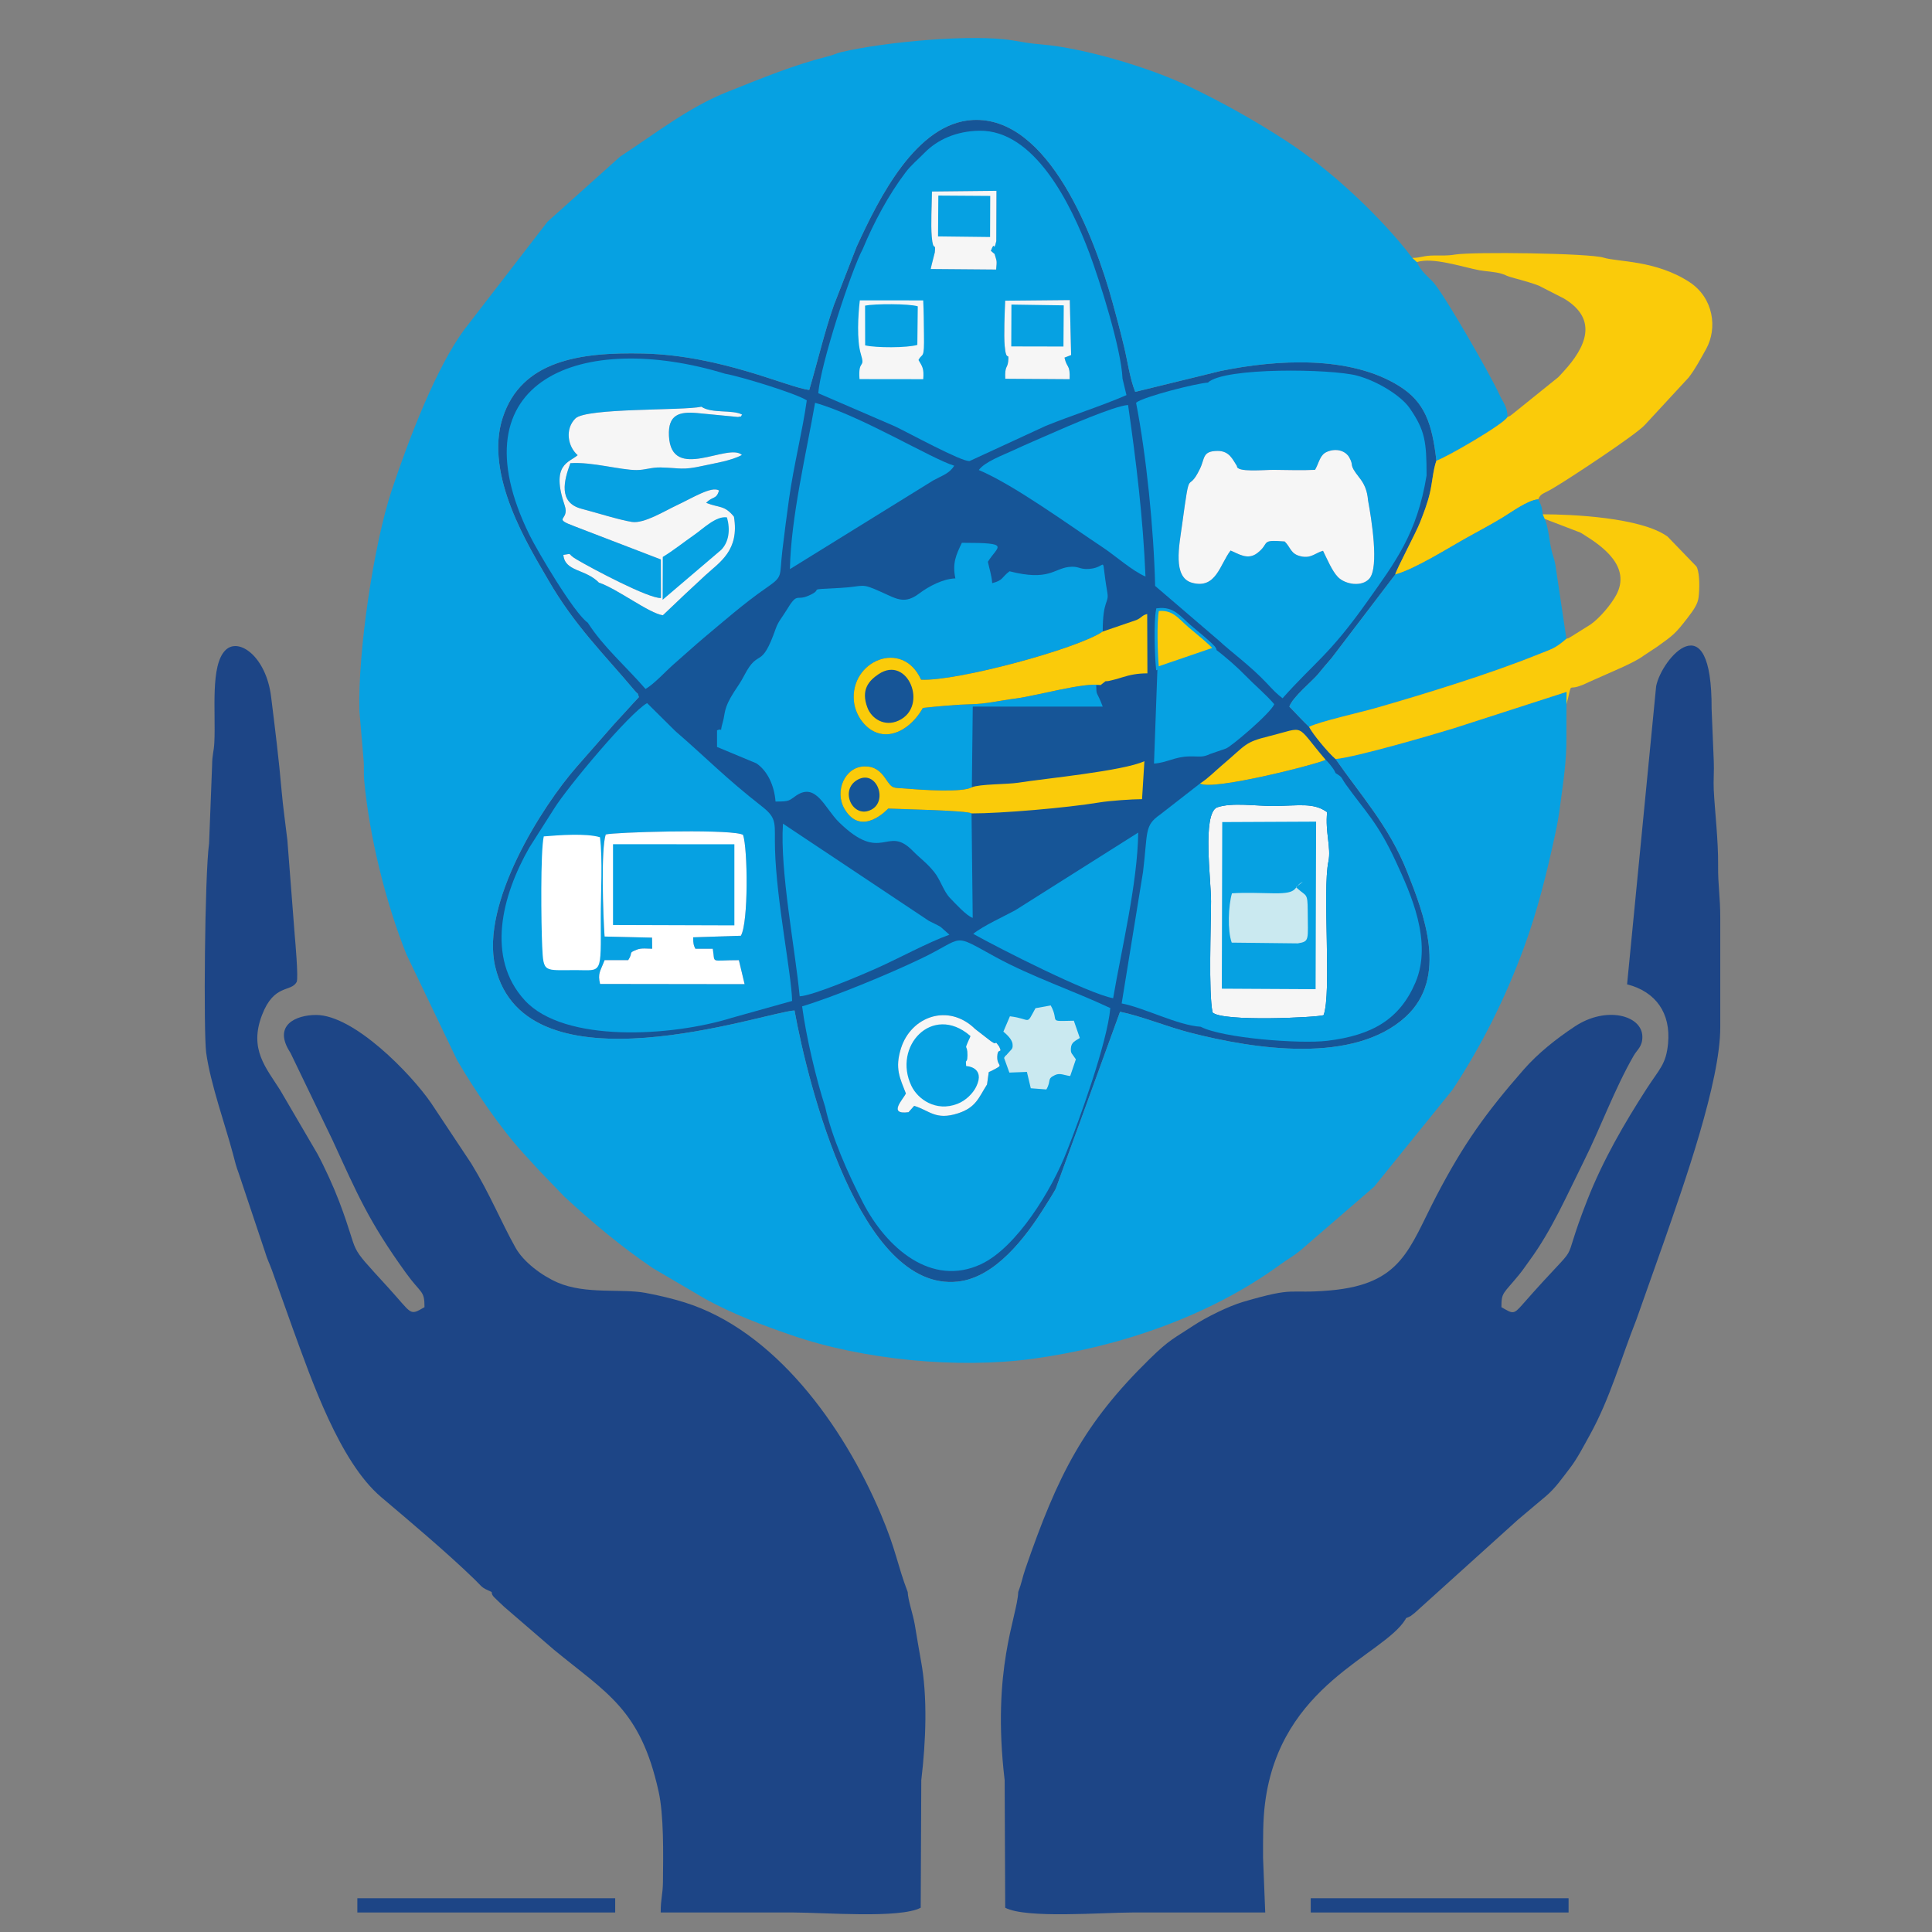 <?xml version="1.0" encoding="UTF-8"?>
<!DOCTYPE svg PUBLIC "-//W3C//DTD SVG 1.1//EN" "http://www.w3.org/Graphics/SVG/1.1/DTD/svg11.dtd">
<!-- Creator: CorelDRAW -->
<svg xmlns="http://www.w3.org/2000/svg" xml:space="preserve" width="50mm" height="50mm" version="1.1" style="shape-rendering:geometricPrecision; text-rendering:geometricPrecision; image-rendering:optimizeQuality; fill-rule:evenodd; clip-rule:evenodd"
viewBox="0 0 5000 5000"
 xmlns:xlink="http://www.w3.org/1999/xlink"
 xmlns:xodm="http://www.corel.com/coreldraw/odm/2003">
 <rect x="0" y="0" width="5000" height="5000" fill="#808080" stroke="none"/>
 <defs>
  <style type="text/css">
   <![CDATA[
    .str0 {stroke:#06A1E2;stroke-width:7.62;stroke-miterlimit:22.926}
    .fil1 {fill:#06A1E2}
    .fil0 {fill:#165597}
    .fil2 {fill:#1D4586}
    .fil6 {fill:#CAE9F0}
    .fil4 {fill:#F6F6F6}
    .fil3 {fill:#FACB0A}
    .fil5 {fill:white}
   ]]>
  </style>
 </defs>
 <g id="Camada_x0020_1">
  <path class="fil0" d="M3456.47 1964.37c-19.75,-16.81 -59.64,-65.46 -68.6,-83.21 -17.88,-17.3 -32.89,-33.41 -51.08,-52.51 9,-25.34 59.84,-66.4 74.17,-83.84 12.81,-15.59 22.13,-26.99 34.96,-41.44l164.97 -216.49c1.73,-11.04 53.89,-108.59 64.08,-134.76 9.46,-24.31 18.6,-46.97 25.63,-76.46 6.12,-25.69 8.13,-59.07 16.76,-83.51 -11.02,-97.03 -30.5,-151.74 -95.54,-192.63 -128.45,-80.76 -318.79,-68.88 -462.29,-39.57l-221.59 54.2c-13.76,-33.82 -19.57,-78.45 -29.05,-117.86 -10.24,-42.56 -19.42,-76.58 -29.92,-114.75 -45.69,-166.1 -164.44,-481.72 -361.8,-471.04 -145.83,7.9 -242.38,201.75 -300.45,328.5l-58.75 151.01c-24.02,68.37 -41.78,144.85 -63.62,219.07 -55.73,-6.13 -226.3,-89.28 -429.34,-94.15 -167.39,-4 -315.53,19.25 -363.71,165.12 -49.51,149.91 68.63,336.17 117.9,421.5 68.04,117.84 145.42,192.95 222.66,284.93 13.51,16.1 4.82,-0.87 11.69,17.6 -18.45,19.46 -43.47,47.86 -64.55,70.27l-96.3 109.79c-90.89,103.64 -249.4,354.27 -211.1,517.48 78.81,335.76 699.95,117.15 774.63,113.53 35.34,194.83 169.68,728.67 422.15,701.69 97.42,-10.41 176.08,-114.26 226.63,-195.45 7.8,-12.52 17.81,-27.83 27.07,-44.3l166.61 -458.68c52.32,10.47 122.07,38.81 179.67,53.71 172.08,44.5 425.43,81.54 559.1,-40.27 112.46,-102.49 46.27,-269.78 4.2,-375.86 -46.87,-118.17 -121.02,-198.92 -185.19,-291.62z"/>
  <path class="fil1" d="M4053.94 1822.51l0.49 -32.01 -291.86 94.26c-62.69,19.18 -252.17,74.37 -306.1,79.61 64.17,92.7 138.32,173.45 185.19,291.62 42.07,106.08 108.26,273.37 -4.2,375.86 -133.67,121.81 -387.02,84.77 -559.1,40.27 -57.6,-14.9 -127.35,-43.24 -179.67,-53.71l-166.61 458.68c-9.26,16.47 -19.27,31.78 -27.07,44.3 -50.55,81.19 -129.21,185.04 -226.63,195.45 -252.47,26.98 -386.81,-506.86 -422.15,-701.69 -74.68,3.62 -695.82,222.23 -774.63,-113.53 -38.3,-163.21 120.21,-413.84 211.1,-517.48l96.3 -109.79c21.08,-22.41 46.1,-50.81 64.55,-70.27 -6.87,-18.47 1.82,-1.5 -11.69,-17.6 -77.24,-91.98 -154.62,-167.09 -222.66,-284.93 -49.27,-85.33 -167.41,-271.59 -117.9,-421.5 48.18,-145.87 196.32,-169.12 363.71,-165.12 203.04,4.87 373.61,88.02 429.34,94.15 21.84,-74.22 39.6,-150.7 63.62,-219.07l58.75 -151.01c58.07,-126.75 154.62,-320.6 300.45,-328.5 197.36,-10.68 316.11,304.94 361.8,471.04 10.5,38.17 19.68,72.19 29.92,114.75 9.48,39.41 15.29,84.04 29.05,117.86l221.59 -54.2c143.5,-29.31 333.84,-41.19 462.29,39.57 65.04,40.89 84.52,95.6 95.54,192.63 22.97,-6.78 174.54,-94.26 184.04,-112.99 -0.1,-27.5 -11.68,-37.35 -20.25,-56.52 -22.18,-49.65 -141.79,-258.05 -171.28,-291.54 -10.35,-11.76 -34.1,-29.74 -42.94,-52.89l-11.84 -10.65 -17.8 -22.77c-81.64,-100.56 -200.76,-209.73 -306.43,-278.68 -82,-53.49 -167.73,-101.46 -255.92,-143.53 -101.03,-48.2 -270.11,-98.33 -378.54,-107.48 -33.61,-2.83 -44.35,-5.27 -74.66,-10.35 -104.52,-17.55 -332.61,3.71 -444.74,30.19 -13.5,3.18 -15.49,6.13 -34.79,11.03 -90.43,22.95 -171.09,56.68 -258.66,91.38 -101.62,40.27 -186.78,108.05 -278.54,167.88l-188.14 168.63 -215.75 279.68c-71.24,97.02 -141.18,276.49 -187.34,415.24 -46.99,141.24 -88.2,421.12 -83.57,572.34l11.09 129.2c1.12,16.05 -0.4,31.69 1.09,47.95 13.41,146.08 55.6,317.08 109.39,451.49l131.26 273.95c44.63,76.76 112.09,176.15 172.07,241.53 15.48,16.87 26.74,29.11 42.14,45.98l63.36 65.75c73.69,67.88 147.05,129.39 229.18,185.1l135.1 79.3c72.41,39.88 147.3,67.67 222.77,93.82 185.94,64.43 432.13,87.7 625.25,61.28 220.91,-30.23 454.96,-108.5 640.76,-244.11 17.31,-12.64 34.09,-21.81 51.33,-35.91l191.24 -165.23 202.79 -250.88c75.96,-115.31 136.47,-236.27 185.1,-368.55 34.73,-94.47 59.2,-192.95 80.58,-292.61 6.24,-29.07 9.13,-45.19 13.34,-77.53 7.84,-60.1 16.26,-111.44 15.78,-173.18l0.11 -85.96z"/>
  <path class="fil2" d="M3638.93 4187.71c19.07,-8.5 6.51,-2.13 21.85,-13.12l267.35 -241.35c26.18,-22.46 46.68,-38.95 72.92,-61.4 25.31,-21.67 41.68,-46.21 62.38,-72.97 18.25,-23.61 36.01,-58.06 51.1,-85.31 52.65,-95.07 79.85,-196.15 120.35,-298.19l72.06 -203.64c50.01,-143.83 145.56,-412.75 145.08,-553.7l-0.01 -282.62c0.11,-54.33 -6.09,-83.39 -5.58,-135.19 0.65,-66.05 -8.52,-140.53 -11.28,-196.52 -1.17,-23.83 1.23,-49.94 0.06,-73.78l-5.6 -135.16c1.33,-281.84 -129.39,-130.62 -143.54,-58.88l-75.2 771.55c74.88,19.11 113.31,75.02 106.08,152.63 -5.09,54.67 -22.05,65.67 -55.57,117.72 -57.98,90.06 -112.54,183.9 -153.08,286.9 -79.86,202.86 2.1,77.66 -167.75,270.93 -23.69,26.96 -24.8,24.78 -54.92,7.32 0,-39.15 4.31,-33.24 46.18,-84.57 9.68,-11.86 18.31,-24.9 27.5,-37.45 56.97,-77.71 97.21,-170.69 140.58,-257.6 41.65,-83.49 79.06,-186.13 128.09,-271.27 9.26,-16.07 22.89,-23.57 22.43,-49.54 -0.98,-55.16 -93.87,-79.97 -175.25,-25.73 -47.29,31.52 -94.2,68.16 -132.88,112.45 -96.13,110.02 -154.25,190.55 -224.6,325.28 -71.69,137.31 -89,228.77 -275.34,245.11 -112.85,9.9 -85.08,-11.47 -225.27,29.65 -37.01,10.86 -96.01,39.86 -128.81,61.62 -50.08,33.24 -60.41,34.64 -112.51,85.62 -170.57,166.9 -238.28,300.28 -322.2,543.93 -7.61,22.1 -9.27,35.76 -18.39,59.71 -2.37,64.65 -69.4,197.36 -35.13,486.92l1.46 330.15c54.32,28.55 249.05,12.28 330.85,12.28 114.02,0 228.04,0 342.06,0l-5.61 -141.3c0.01,-53.1 -0.57,-96.8 5.16,-141.79 39.21,-308.25 306.84,-381.87 363.6,-475.91 0.25,-0.42 1.08,-1.78 1.38,-2.78z"/>
  <path class="fil2" d="M2349.12 4120.14c-27.61,-72.5 -29.12,-106.25 -69.11,-200.72 -98.54,-232.8 -276.67,-476.46 -508.39,-548.85 -32.13,-10.04 -65.69,-17.96 -100.92,-24.58 -61.94,-11.65 -155.19,4.67 -227.8,-26.9 -40.86,-17.76 -87.79,-52.87 -108.61,-89.88 -37.15,-66.04 -66.17,-138.92 -114.8,-218.27l-103.91 -156.46c-52.65,-76.37 -199.45,-227.48 -297.34,-227.74 -51.2,-0.13 -114.16,25.8 -66.53,98.03l108.54 225.13c64.56,140.56 93.76,210.69 190.29,344.43 39.69,54.99 48.1,44.31 48.1,88.6 -40.18,23.29 -30.87,18.39 -93.92,-50.68 -113.14,-123.95 -69.34,-71.28 -127.1,-223.23 -14.23,-37.44 -37.58,-88.65 -56.09,-122.84l-96.35 -164.76c-37.03,-58.7 -80.92,-105.89 -47.2,-194.22 31.41,-82.27 74.9,-58.43 89.81,-85.91 4.95,-9.12 -4.06,-110.55 -4.75,-117.67l-19.3 -249.16c-4.15,-36.29 -11.36,-86.64 -14.69,-125.2 -7.31,-84.86 -17.53,-166.03 -27.47,-246.36 -12.76,-103.09 -83.05,-154.03 -117.59,-120.76 -40.36,38.88 -25.34,159.16 -29.26,238.69 -1.35,27.33 -5.51,29.48 -5.86,61.17l-7.75 200.38c-11.52,83.41 -14.45,490.73 -7.55,541.79 10.81,80.06 51.11,192.71 69.3,261.97 6.38,24.31 7.35,29.6 15.14,50.98l67.72 202.27c6.79,22.36 10.77,27.89 18.04,47.8l53.61 150.15c48.85,133.93 121.6,346.1 229.06,437.11 75.28,63.76 170.71,143.98 242.4,213.61 21.21,20.59 14.82,19.24 43.61,32.08 0.63,10.89 5.49,12.25 32.35,38.3l128.67 110.93c137.35,113.23 223.83,153.87 270.92,366.68 13.73,62.02 12.15,159.59 11.32,233.82 -0.4,34.94 -5.84,42.35 -5.84,79.62 114.03,0 228.05,0 342.07,0 81.8,0 276.52,16.27 330.85,-12.28l1.49 -330.11c11.89,-99.81 16.74,-215.32 -0.89,-309.46 -5.8,-30.96 -10.96,-64.61 -15.92,-93.14 -4.86,-27.97 -17.6,-63.66 -18.35,-84.36z"/>
  <path class="fil1" d="M2514.36 2105.11c-10.86,-7.88 -184.65,-10.92 -215.69,-12.56 -0.16,0.06 -68.77,75.85 -112.86,1.26 -27.15,-45.94 0.6,-109.5 51.35,-110.35 26,-0.43 40.82,11.55 54.38,31.32 19.75,28.79 16.62,22.84 59.43,26.51 34.19,2.94 139.76,10.17 164.18,-3.76l2.34 -208.88 336.34 0c-1.42,-3.24 -4.21,-10.86 -5.06,-12.88 -11.25,-26.63 -11.22,-15.86 -11.76,-42.41l11.21 -0.32c-40.89,-7.89 -167.74,28.09 -218.74,34.57 -44.46,5.66 -76.63,14.31 -117.63,15.03 -32.38,0.57 -86.84,5.46 -123.45,9.49 -18.84,33.95 -54.36,67.82 -95.35,68.25 -44.41,0.47 -78.72,-43.66 -83.08,-84.93 -11.13,-105.24 125.82,-163.07 173.78,-56.47 91.66,4.82 404.48,-79.68 470.08,-124.58 0,-84.45 17.04,-71.98 11.88,-101.48 -18.26,-104.43 3.65,-65.15 -45.59,-60.68 -27.67,2.51 -27.09,-8.35 -54.59,-4.89 -38.52,4.84 -52.03,36.86 -152.83,11.13 -20.74,15.22 -15.51,23.23 -44.86,30.72 -1.54,-20.3 -7.29,-36.86 -11.21,-55.29 25.07,-41.03 62.85,-49.15 -67.3,-49.15 -14.81,30.68 -25.22,52.64 -16.82,92.15 -31.31,0.77 -68.33,20.04 -93.45,38.93 -37.5,28.21 -57.16,14.87 -96.43,-2.92 -58.11,-26.31 -42.8,-14.88 -107.31,-11.43 -97.61,5.23 -37.51,0.31 -82.62,20.08 -34.12,14.97 -27.25,-11.87 -58.75,40.08 -10.2,16.83 -19.84,26.67 -26.24,44.96 -38.52,110.07 -43.56,48.58 -80.96,120.18 -10.48,20.07 -16.23,27.04 -27.12,44.02 -27.96,43.59 -22.3,54.97 -29.19,78.6 -10.04,34.43 3.91,12.42 -14.77,20.68l0 43 101.59 42.3c30.25,20.19 46.84,59.75 49.82,99 37.64,0 33.85,-2.12 53.56,-15.47 51.66,-35.01 73.77,32.89 110.67,68.99 112.15,109.73 123.49,5.42 190.59,73.8 20.3,20.69 36.92,31.48 56.01,55.37 15.95,19.95 24.05,49.57 40.27,66.46 13.38,13.93 43.96,47.42 59.19,51.88l-3.01 -270.31z"/>
  <path class="fil3" d="M3655.09 667.56l11.84 10.65c41.73,-13.04 115.29,12.28 161.61,21.18 15.07,2.9 41.17,3.72 58.76,9.34 13.79,4.39 4.58,2.7 20.79,7.95 10.92,3.53 14.5,3.82 26.83,7.46 11.65,3.43 33.57,9.56 47.77,15.25l64.96 33.26c91.1,54.64 54.66,127.82 -0.75,188.31 -5.81,6.35 -8.13,9.14 -14.13,15.23l-119.7 96.4c-4,2.5 -2.09,3.12 -11.67,6.57 -9.5,18.73 -161.07,106.21 -184.04,112.99 -8.63,24.44 -10.64,57.82 -16.76,83.51 -7.03,29.49 -16.17,52.15 -25.63,76.46 -10.19,26.17 -62.35,123.72 -64.08,134.76 52.06,-14.18 140.03,-70.25 188.14,-96.81 32.42,-17.9 57.99,-31.54 89.12,-50.18 22.22,-13.3 65.91,-45.86 92.81,-47.57 5.72,-14.54 12.71,-14.24 31.64,-24.88 8.26,-4.64 11.68,-7.03 18.14,-10.88 31.76,-18.94 203.01,-131 226.53,-157.29l112.85 -122.1c17.42,-22.51 30.5,-47.41 45.07,-73.49 30.34,-54.33 19.46,-132.81 -42.75,-173.54 -87.35,-57.19 -185.76,-51.91 -222.54,-63.37 -37.03,-11.53 -338.59,-15.54 -384.39,-7.95 -20.2,3.35 -33.13,2.23 -53.89,2.39 -29.54,0.22 -31.59,5.76 -56.53,6.35z"/>
  <path class="fil1" d="M3126 990.17c-28.81,1.58 -167.74,36.6 -185.85,52.13 26.36,134.68 45.86,326.39 49.33,474.05l165.73 142.11c28.6,26.9 81.8,65.46 123.41,109.92 16.11,17.21 24.86,26.76 40.64,38.69 84.72,-94.9 120.53,-111.3 218.23,-248.92 74,-104.25 130.13,-177.53 154.52,-327.83 -0.15,-87.7 -3.95,-116.24 -43.65,-173.87 -22.32,-32.41 -83.88,-70.42 -136.4,-84.37 -66.82,-17.73 -344.02,-21.98 -385.96,18.09zm414.48 304.77c8.71,46.89 29.23,172.9 3.48,202.47 -19.43,22.31 -62.53,15.27 -81.34,-3.97 -15.13,-15.47 -27.42,-45.47 -38.65,-67.98 -20.15,5.35 -30.54,20.47 -57.61,14.21 -26.43,-6.11 -25.51,-22.27 -41.49,-38.29 -65.61,-5.34 -36.78,3.9 -71.06,30.04 -25.35,19.32 -49.21,1.23 -69.13,-6.63 -27.69,35.91 -37.38,100.66 -99.76,83.4 -50.78,-14.05 -32.96,-96.61 -25.61,-150.61 21.92,-161.02 12.23,-74.2 46.2,-144.41 13.16,-27.21 5.7,-45.85 45.47,-46.19 30.88,-0.26 39.28,22.64 50.23,39.14 -1.42,17.04 68.63,9.65 95.62,9.84 34.51,0.26 72.46,1.68 106.55,-0.06 11.27,-19.98 12.29,-38.88 31.32,-46.81 23.57,-9.82 47.62,-2.72 57.45,15.12 13.39,24.29 -3.7,14.51 25.85,52.01 12.45,15.8 20.3,32.18 22.48,58.72z"/>
  <path class="fil1" d="M2772.08 918.87l-17.17 6.71c6.62,28.97 14.68,16.26 13.32,55.79l-166.65 -1.1c-1.56,-34.01 5.68,-26.54 7.58,-44.94 2.95,-28.49 -4.88,5.31 -9.03,-39.99 -2.52,-27.45 -0.01,-87.86 1.26,-117.17l167.26 -1.59 3.43 142.29zm-198.06 -261.53c5.85,20.52 6.27,14.87 4.04,40.27l-169.44 -1.38c1.94,-9.75 10.58,-42.52 10.63,-43 3.01,-29.54 -4.3,2.31 -7.9,-40.67 -2.7,-32.36 0.13,-82.96 0.55,-116.98l167.01 -1.74 -0.48 130.16c-7.98,33.18 -2.72,-5.35 -14.04,25.12l9.63 8.22zm-341.14 -13.05c-29.4,54.01 -110.38,301.23 -115.07,373.44l198.06 85.56c32.4,15.16 174.26,92.98 193.56,89.84l197.11 -90.99c67.48,-27.43 142.72,-50.91 208.73,-79.54l-10.21 -42.86c-3.21,-77.35 -59.56,-254.79 -85.6,-324.42 -48.42,-129.4 -142.88,-319.32 -285.08,-316.99 -59.54,0.97 -108.24,22.91 -141.86,57.25 -16.56,16.93 -34.28,31.24 -49.02,50.74 -44.49,58.87 -82.04,129.29 -110.62,197.97z"/>
  <path class="fil1" d="M3610.89 1486.88l-164.97 216.49c-12.83,14.45 -22.15,25.85 -34.96,41.44 -14.33,17.44 -65.17,58.5 -74.17,83.84 18.19,19.1 33.2,35.21 51.08,52.51 25.55,-13.51 133.41,-37.59 170.43,-48.19 129.93,-37.23 297.66,-88.97 422.79,-139.47 35.29,-14.25 42.84,-14.51 72.77,-40.43l-28.72 -192.27c-3.74,-19.67 -5.71,-18.46 -10.12,-38.06 -6.19,-27.49 -7.56,-56.9 -17.23,-79.81l-5.15 -11.89c-2.05,-19.07 -4.2,-24.58 -11.68,-38.72 -26.9,1.71 -70.59,34.27 -92.81,47.57 -31.13,18.64 -56.7,32.28 -89.12,50.18 -48.11,26.56 -136.08,82.63 -188.14,96.81z"/>
  <path class="fil1" d="M2554.43 2806.68c-21.33,33.26 -27.96,59.27 -74.75,74.5 -58.54,19.05 -74.1,-7.37 -113.8,-19.23l-14.6 16.41c-54.48,7.2 -14.3,-33.13 -6.81,-48.33 -15.32,-39.99 -29.34,-64.37 -12.66,-117.27 25.85,-82 122.45,-117.88 192.13,-49.47l40.6 31.43c21.39,14.93 5.16,-8.27 21.06,13.33 9.36,19.5 -1.96,4.06 -4.17,20.72 -4.79,36.02 24.6,22.4 -17.51,43.6 -1.27,0.64 -3.49,1.28 -5.01,2.37l-4.48 31.94zm-418.89 57.89c17.46,79.6 59.57,173.6 97.12,246.54 61.48,119.45 178.45,220.51 306.45,160.49 92.01,-43.14 183.63,-192.89 222.26,-293.3 30.31,-75.83 104.38,-279.67 112.09,-369.43 -94.38,-44.49 -204.02,-81.19 -297.09,-132.18 -116,-63.55 -76.37,-51.5 -192.73,4.25 -83.11,39.82 -223.84,98.15 -307.77,123.53 10.38,78.52 36.18,187.51 59.67,260.1z"/>
  <path class="fil4" d="M3138.06 2620.19c24.63,24.68 271.02,13.01 287.37,7.05 21.38,-56.67 -3.49,-321.26 12.6,-398.32 7.24,-34.68 -8.83,-75.83 -3.45,-126.95 -34.86,-25.38 -71.29,-16.76 -137.75,-16.08 -45.77,0.47 -108.26,-10.11 -147.87,3.88 -37.68,19.44 -14.78,185.75 -14.83,242.64 -0.05,65.33 -6.77,234.15 3.93,287.78z"/>
  <path class="fil1" d="M1553.01 2546.49c-6.63,-27.49 0.52,-32.47 11.74,-61.7l61.01 0c14.21,-21.23 -1.94,-17.42 22.59,-27.16 11.84,-4.7 26.52,-2.32 39.5,-2.32l-0.37 -28.69 -122.84 -2.87c-3.82,-52.56 -9.77,-225.8 2.98,-264.09 19.47,-5.82 299.93,-14.42 349.88,-1.1 1.6,0.43 3.68,1.08 5.44,1.87 12.39,35.74 14.23,227.48 -5.58,261.28l-123.39 4.07c-0.04,17.43 1.36,21.04 5.63,29.53l45.03 0c6.9,40.1 -9.08,29.36 67.58,29.63l14.83 62.06 -374.03 -0.51zm-118.29 -454.86l-64.79 101.82c-71.21,124.54 -112.64,285.52 -11.83,395.38 101.89,111.04 379.91,93.88 535.6,45.34l156.33 -43.76c-1.82,-71.19 -40.32,-257.29 -44.27,-391.51 -1.97,-66.64 7.56,-79.47 -33.08,-111.23 -96.18,-75.17 -142.11,-124.06 -225.17,-195.87l-72.83 -72.19c-45.88,25.8 -205.86,217.39 -239.96,272.02z"/>
  <path class="fil3" d="M3997.79 1342.93l91.64 35.15c1.18,0.59 2.6,1.41 3.74,2.04 1.13,0.63 2.52,1.53 3.61,2.19 1.09,0.65 2.46,1.61 3.53,2.29 46.51,29.08 121.81,81.83 82.49,155.23 -13.01,24.27 -41.78,58.6 -65.52,75.71l-49.83 31.25c-13.38,7.72 -4.74,3.44 -13.59,6.28 -29.93,25.92 -37.48,26.18 -72.77,40.43 -125.13,50.5 -292.86,102.24 -422.79,139.47 -37.02,10.6 -144.88,34.68 -170.43,48.19 8.96,17.75 48.85,66.4 68.6,83.21 53.93,-5.24 243.41,-60.43 306.1,-79.61l291.86 -94.26 -0.49 32.01 3.8 -14.19c9.68,-40.55 2.77,-23.73 26.97,-31.88 15.15,-5.1 13.94,-5.02 24.55,-9.96 1.23,-0.57 2.68,-1.29 3.91,-1.86l12.01 -5.27c1.25,-0.57 2.73,-1.22 3.98,-1.79 32.45,-14.95 100.96,-42.33 124.24,-60.48l35 -23.09c42.84,-30.55 47.61,-34.38 78.3,-73.94 19.35,-24.94 27.21,-38.37 29.2,-54.03 2.74,-21.57 3.09,-58.37 -3.56,-75.9 -0.5,-1.32 -1.34,-2.8 -1.92,-4.04l-74.96 -77.6c-69.03,-49.49 -247.79,-57.44 -322.82,-57.44l5.15 11.89z"/>
  <path class="fil1" d="M1549.96 1507.78c-34.84,-36 -87.91,-27.73 -91.97,-71.72 26.76,-3.96 7.23,-4.26 33.28,11.19 42.89,25.43 188.15,102.19 219.25,100.39l-0.23 -99.77 -219.98 -84.49c-65.26,-24.38 -15.08,-14.63 -28.71,-54.68 -36.71,-107.85 11.07,-111.24 33.43,-130.7 -25.94,-22.59 -33.36,-67.76 -5.86,-95.02 28.22,-27.99 278.55,-19.82 326.03,-30.44 26.48,18.38 80.58,6.85 105.51,20.48 -8.51,10.08 6.27,2 -10.84,6.12l-106.16 -10.22c-46.06,-4.06 -75.11,4.18 -72.47,59.23 5.83,121.17 153.56,16.29 188.87,49.31 -27.89,15.07 -71.4,21.52 -100.8,28.05 -54.39,12.1 -57.85,5.49 -109.44,4.26 -23.93,-0.58 -39.29,6.58 -61.96,6.73 -41.63,0.28 -116.74,-21.77 -171.8,-17.78 -16.38,44.23 -32.22,102.22 29.1,118.06 34.91,9.02 96.33,28.53 130.07,33.94 31.47,5.05 86.1,-29.01 115.38,-42.61 40.36,-18.76 92.13,-51.47 110.28,-38.5 -7.84,24.16 -15.7,13.5 -33.43,31.73 34.56,13.72 47.13,5.34 71.94,35.84 14.63,87.5 -36.91,117.62 -73.71,151.41 -38.33,35.2 -66.06,61.54 -110.26,103.72 -36.15,-5.23 -117.02,-68.1 -165.52,-84.53zm326.57 -540.58c-369.2,-112.78 -704.14,14.16 -506.38,416.94 20.6,41.95 115.47,202.76 150.88,227.29 41.18,63.86 97.4,111.5 149.59,171.63 23.18,-13.55 52.62,-46.39 73.43,-64.47 21.71,-18.87 54.51,-48.69 77.87,-68.22 47.59,-39.79 103.91,-89.16 158.74,-127.12 47.89,-33.16 35.61,-27.92 44.22,-99.63 5.29,-44.07 11.07,-89.41 17.09,-132.2 12.67,-90.06 34.87,-175.25 45.97,-255.26 -27.51,-18.13 -172.53,-62.23 -211.41,-68.96z"/>
  <path class="fil1" d="M3434.58 2101.97c-5.37,51.12 10.69,92.28 3.45,126.95 -16.09,77.06 8.78,341.65 -12.6,398.32 -16.35,5.96 -262.74,17.63 -287.37,-7.05 -10.7,-53.63 -3.98,-222.45 -3.93,-287.78 0.05,-56.89 -22.85,-223.2 14.83,-242.64 39.61,-13.99 102.1,-3.41 147.87,-3.88 66.46,-0.68 102.89,-9.3 137.75,16.08zm-327.03 555.33c56.31,29.39 256.7,44.9 327.56,36.26 116.34,-14.19 187.18,-55.7 227.79,-150.28 45.64,-106.27 -13.16,-232.69 -49.72,-312.05 -47.81,-103.76 -79.85,-130.69 -130.05,-200.99 -13.46,-18.85 -6.92,-17.35 -26.46,-29.24 -3.09,-6.42 -3.5,-7.79 -10.1,-16.63 -1.05,-1.41 -4.48,-5.69 -5.66,-7.09 -5.72,-6.77 -4.68,-5.57 -10.23,-10.99 -10.52,8.41 -293.24,81.59 -324.87,61.31l-103.45 80.57c-41.58,29.03 -31.41,44.19 -44.26,148.62l-55.24 340.08c59.17,11.37 144.66,56.63 204.69,60.43z"/>
  <path class="fil5" d="M1553.01 2546.49l374.03 0.51 -14.83 -62.06c-76.66,-0.27 -60.68,10.47 -67.58,-29.63l-45.03 0c-4.27,-8.49 -5.67,-12.1 -5.63,-29.53l123.39 -4.07c19.81,-33.8 17.97,-225.54 5.58,-261.28 -1.76,-0.79 -3.84,-1.44 -5.44,-1.87 -49.95,-13.32 -330.41,-4.72 -349.88,1.1 -12.74,38.29 -6.8,211.54 -2.98,264.09l122.84 2.87 0.37 28.69c-12.98,0 -27.66,-2.38 -39.5,2.32 -24.54,9.74 -8.38,5.93 -22.59,27.15l-61.01 0.01c-11.22,29.23 -18.37,34.21 -11.74,61.7z"/>
  <path class="fil4" d="M3540.48 1294.94c-2.18,-26.54 -10.03,-42.92 -22.48,-58.72 -29.55,-37.5 -12.46,-27.72 -25.85,-52.01 -9.83,-17.84 -33.88,-24.94 -57.45,-15.12 -19.04,7.93 -20.05,26.83 -31.32,46.81 -34.09,1.74 -72.04,0.32 -106.55,0.07 -26.99,-0.2 -97.04,7.19 -95.62,-9.85 -10.94,-16.5 -19.35,-39.4 -50.24,-39.14 -39.76,0.34 -32.3,18.98 -45.46,46.19 -33.97,70.21 -24.28,-16.61 -46.2,144.41 -7.35,54 -25.17,136.56 25.61,150.61 62.38,17.26 72.07,-47.49 99.76,-83.4 19.92,7.86 43.78,25.95 69.13,6.63 34.28,-26.14 5.45,-35.38 71.06,-30.04 15.98,16.02 15.07,32.18 41.49,38.29 27.07,6.26 37.46,-8.86 57.61,-14.21 11.23,22.51 23.52,52.51 38.65,67.98 18.81,19.24 61.91,26.28 81.34,3.97 25.75,-29.57 5.23,-155.58 -3.48,-202.47z"/>
  <path class="fil4" d="M1549.96 1507.78c48.5,16.42 129.37,79.3 165.52,84.53 44.2,-42.18 71.92,-68.52 110.26,-103.71 36.8,-33.8 88.34,-63.92 73.71,-151.42 -24.81,-30.5 -37.38,-22.12 -71.94,-35.84 17.73,-18.23 25.59,-7.57 33.43,-31.73 -18.15,-12.97 -69.92,19.74 -110.28,38.5 -29.28,13.6 -83.91,47.67 -115.38,42.62 -33.74,-5.42 -95.16,-24.93 -130.06,-33.95 -61.33,-15.84 -45.49,-73.83 -29.11,-118.06 55.06,-4 130.17,18.06 171.8,17.78 22.67,-0.16 38.03,-7.31 61.97,-6.73 51.58,1.23 55.04,7.84 109.43,-4.26 29.4,-6.54 72.91,-12.98 100.8,-28.05 -35.31,-33.02 -183.05,71.86 -188.87,-49.31 -2.65,-55.05 26.41,-63.29 72.47,-59.23l106.17 10.22c17.1,-4.12 2.32,3.96 10.83,-6.12 -24.93,-13.62 -79.03,-2.1 -105.51,-20.47 -47.48,10.61 -297.81,2.45 -326.03,30.43 -27.49,27.26 -20.08,72.43 5.86,95.03 -22.36,19.45 -70.14,22.84 -33.43,130.69 13.62,40.04 -36.55,30.3 28.71,54.67l219.98 84.5 0.23 99.77c-31.1,1.8 -176.35,-74.96 -219.25,-100.39 -26.05,-15.45 -6.52,-15.15 -33.28,-11.19 4.06,43.99 57.13,35.72 91.97,71.72z"/>
  <polygon class="fil1" points="3162.04,2558.71 3404.78,2560.05 3406.07,2126.38 3163.13,2127.51 "/>
  <path class="fil1" d="M2069.55 2578.47c35.19,-1.8 163.47,-56.66 197.34,-71.8 62.23,-27.83 131.16,-66.18 190.19,-87.7l-22.84 -20.21c-9.56,-5.78 -19.62,-9.87 -30.48,-15.66l-377.44 -251.52c-8.24,123.12 31.69,323.69 43.23,446.89z"/>
  <path class="fil1" d="M2533.12 1216.41c90.69,38.37 230.86,140.47 321,200.36 33.08,21.98 75.43,60.24 110.41,75.34 -6.37,-153.4 -24.15,-297.91 -45.07,-443.96 -35.38,2.07 -160.63,57.01 -200.16,74.37 -32.62,14.34 -64.12,27.62 -95.53,42.27 -29.14,13.58 -74.93,30.13 -90.65,51.62z"/>
  <path class="fil1" d="M2044.31 1472.91l370.71 -229.45c24.31,-13.32 42.26,-18.07 54.47,-38.22 -57.96,-17.23 -242.39,-129.95 -360.1,-162.75 -21.84,126.85 -62.64,296.08 -65.08,430.42z"/>
  <path class="fil3" d="M2853.83 1634.4c-65.6,44.9 -378.42,129.4 -470.08,124.58 -47.96,-106.6 -184.91,-48.77 -173.78,56.47 4.36,41.27 38.67,85.4 83.08,84.93 40.99,-0.43 76.51,-34.3 95.35,-68.25 36.61,-4.03 91.07,-8.92 123.45,-9.49 41,-0.72 73.17,-9.37 117.63,-15.03 51,-6.48 177.85,-42.46 218.74,-34.57 22.65,-17.03 3.9,-6.01 28.13,-12.28 16.67,-4.31 11.54,-2.7 26.51,-7.42 22.03,-6.94 40.76,-10.69 66.63,-10.69l-0.55 -153.59c-13.98,3.25 -13.72,9.47 -28.16,15.63l-86.95 29.71z"/>
  <path class="fil1" d="M2518.72 2416.83c65.42,36.85 297.85,154.92 362.09,166.54 20.88,-123.3 63.4,-298.3 64.86,-428.65l-317.81 200.77c-25.42,14.15 -84.44,40.85 -109.14,61.34z"/>
  <polygon class="fil1" points="1586.48,2393.88 1900.57,2394.87 1900.56,2184.94 1586.48,2184.79 "/>
  <path class="fil1" d="M2995.48 1729.47l-8.94 246.67c33.97,-2.32 53.41,-17.86 91.56,-18.56 27.18,-0.5 32.72,3.56 54.13,-6.39l40.54 -14.02c12,-3.73 115.04,-90.7 125.05,-114.66 -21.24,-24.91 -50.6,-49.35 -73.94,-73.43 -21.32,-22 -53.45,-50.44 -80.44,-70.28l-147.96 50.67z"/>
  <path class="fil3" d="M2515.15 2037.53c-24.42,13.93 -129.99,6.7 -164.18,3.76 -42.81,-3.67 -39.68,2.28 -59.43,-26.51 -13.56,-19.77 -28.38,-31.75 -54.38,-31.32 -50.75,0.85 -78.5,64.41 -51.35,110.35 44.09,74.59 112.7,-1.2 112.86,-1.26 31.04,1.64 204.83,4.68 215.69,12.56 77.51,0 246.04,-14.32 330.43,-28.34 27.18,-4.51 85.15,-8.52 110.81,-8.52l6.12 -98.3c-55.52,25.65 -258.92,44.87 -326.27,55.65 -28.74,4.59 -100,3.24 -120.3,11.93z"/>
  <path class="fil5" d="M1407.27 2164.62c-8.78,38.79 -6.76,227.76 -4.05,284.7 3.3,69.07 3.69,61.24 87.96,61.31 67.48,0.06 64,14.27 63.55,-135.21 -0.17,-59.25 5.34,-153.89 -2.09,-208.69 -36.05,-10.69 -105.65,-5.44 -145.37,-2.11z"/>
  <path class="fil4" d="M2351.28 2878.36l14.6 -16.41c39.7,11.86 55.27,38.28 113.8,19.23 46.79,-15.23 53.42,-41.24 74.75,-74.5l4.48 -31.94c1.52,-1.09 3.74,-1.73 5.01,-2.37 42.11,-21.2 12.72,-7.58 17.51,-43.6 2.21,-16.66 13.53,-1.22 4.17,-20.72 -15.9,-21.6 0.33,1.6 -21.06,-13.33l-40.6 -31.44c-69.68,-68.4 -166.28,-32.52 -192.13,49.48 -16.68,52.9 -2.66,77.28 12.66,117.27 -7.49,15.2 -47.67,55.53 6.81,48.33z"/>
  <path class="fil4" d="M2772.08 918.87l-3.43 -142.29 -167.26 1.59c-1.27,29.31 -3.78,89.72 -1.26,117.17 4.15,45.31 11.98,11.5 9.03,39.99 -1.9,18.4 -9.14,10.93 -7.58,44.94l166.65 1.1c1.36,-39.53 -6.7,-26.82 -13.32,-55.79l17.17 -6.71z"/>
  <path class="fil4" d="M2224.42 981.1l164.89 0.2c2.17,-27.81 -2.29,-32.54 -12.3,-49.58 10.32,-20.31 15.37,1.64 14.11,-67.5 -0.53,-29.31 -0.3,-57.36 -1.88,-86.8l-164 -0.13c-4.46,38.05 -8.28,103.25 2.71,139.09 12.22,39.81 -7.53,11.26 -3.53,64.72z"/>
  <path class="fil4" d="M2408.62 696.23l169.44 1.38c2.23,-25.4 1.81,-19.75 -4.04,-40.27l-9.63 -8.21c11.33,-30.48 6.06,8.05 14.04,-25.13l0.48 -130.16 -167.01 1.74c-0.42,34.02 -3.25,84.62 -0.55,116.98 3.6,42.98 10.91,11.13 7.9,40.67 -0.05,0.48 -8.69,33.25 -10.63,43z"/>
  <path class="fil6" d="M2613.67 2630.15l-16.95 39.71c6.75,5.72 22.66,19.08 23.8,32.52 1.12,13.1 -2.07,11.76 -12.47,24.15 -11.48,13.67 0.26,-4.02 -9.49,11.35l13.67 37.94 45.41 -1.73 10.04 42.32 40.3 3.08c13.72,-23.36 0.12,-26.91 22.69,-37.41 13,-6.04 24.64,1.16 39.04,2.64l14.62 -43.2c-10.07,-15.82 -13.55,-14.21 -12.9,-28.04 0.79,-16.88 12.21,-19.65 23.13,-27.22l-15.48 -44.66c-71,1.28 -35.52,4.21 -59.83,-39.53l-39.4 7.13c-25.63,46.53 -9.46,27.75 -66.18,20.95z"/>
  <path class="fil1 str0" d="M2496.97 2762.45c-3.25,-33.4 2.66,-4.55 3.04,-31.54 0.43,-30.25 -10.86,-8.33 5.17,-44.13 0.42,-0.92 1.74,-2.66 2.14,-4.19 -93.7,-79.67 -192.86,27.34 -145,126.31 15.79,32.67 60.49,64.93 113.94,44.37 21.34,-8.21 38.82,-26.39 46.68,-42.44 23.86,-48.65 -25.43,-48.22 -25.97,-48.38z"/>
  <path class="fil6" d="M3188.3 2311.92c-9.21,30.4 -11.82,97.16 -0.59,127.59l170.98 1.92c30.97,-5.23 26.02,-7.48 25.69,-84.92 -0.2,-45.95 -3.66,-36.57 -25.31,-56.01 -1.48,-1.33 -3.53,-2.8 -4.96,-4.58l17.85 -14.16c-27.46,14.05 -7.6,31.15 -74.99,30.1 -35.24,-0.55 -73.67,-2.35 -108.67,0.06z"/>
  <polygon class="fil2" points="3392.16,4949.49 4059.47,4949.49 4059.47,4912.63 3392.16,4912.63 "/>
  <polygon class="fil2" points="924.81,4949.49 1592.11,4949.49 1592.11,4912.63 924.81,4912.63 "/>
  <path class="fil3" d="M3105.81 2027.6c31.63,20.28 314.35,-52.9 324.87,-61.32 -81.51,-95.13 -48.06,-85.41 -146.82,-60.89 -63.92,15.87 -57.55,21.13 -122.37,76 -18.32,15.51 -34.62,32.77 -55.68,46.21z"/>
  <path class="fil1" d="M1715.26 1441.32l-0.36 110.89 151.68 -129.23c20.29,-21.03 23.62,-52.36 14.87,-83.97 -27.82,-4.68 -61.48,28.93 -84.18,44.76 -29.62,20.65 -54.34,40.73 -82.01,57.55z"/>
  <path class="fil1" d="M2238.99 893.8c27.23,6.58 108.91,6.77 135.09,-1.21l1.11 -99.81c-23.13,-7.26 -111.56,-6.82 -136.38,-1.84l0.18 102.86z"/>
  <polygon class="fil1" points="2617.13,896.54 2752.23,896.82 2752.99,790.25 2617.54,788.21 "/>
  <polygon class="fil1" points="2427.61,611.79 2562.32,613.41 2562.7,507.03 2428.41,506.13 "/>
  <path class="fil3 str0" d="M2995.48 1729.47l147.96 -50.67c-4.99,-9.39 -55.78,-50.36 -65.55,-58.78 -26.18,-22.54 -41.7,-47.2 -82.14,-42.14 -6.45,33.04 -3.56,115.91 -0.27,151.59z"/>
  <path class="fil0" d="M2273.66 1744.76c-24.59,16.58 -46.74,40 -28.52,87.24 10.62,27.53 43.72,50.06 80.77,32.77 78.19,-36.5 23.08,-170.79 -52.25,-120.01z"/>
  <path class="fil0" d="M2220.11 2017.58c-49.41,26.68 -12.83,103.54 35.36,77.57 43.22,-23.3 12.8,-103.58 -35.36,-77.57z"/>
 </g>
</svg>

